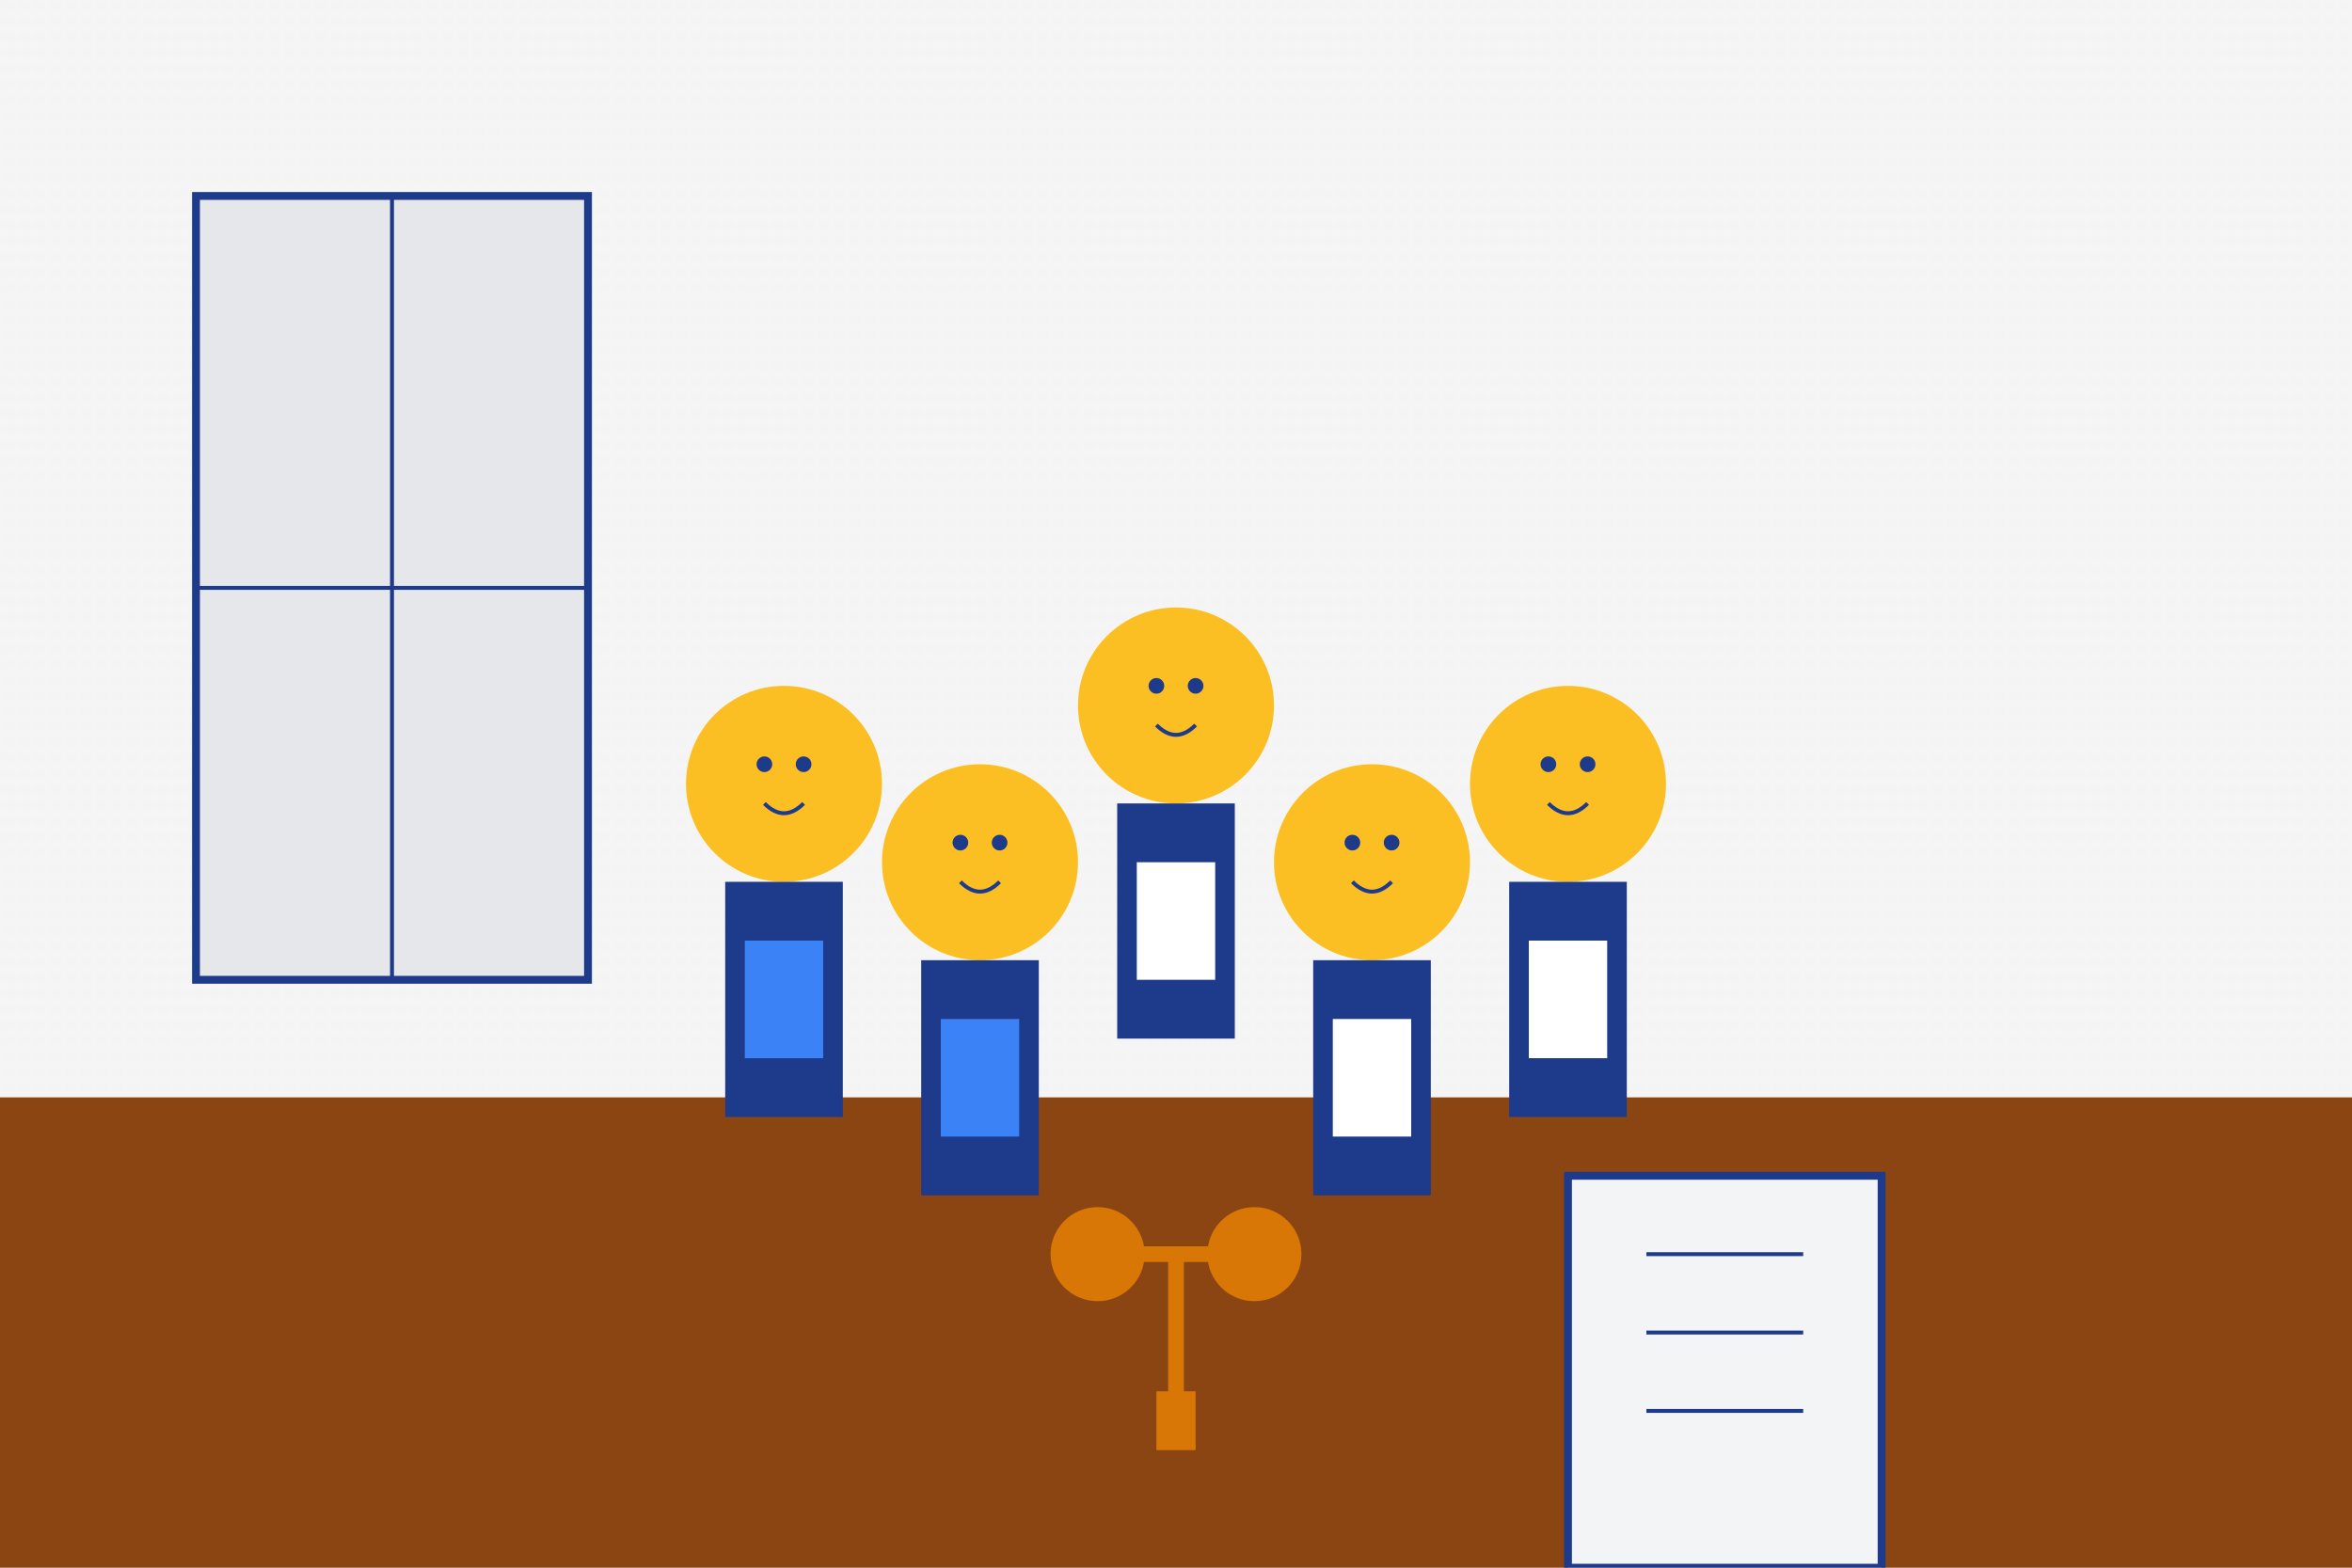 <svg width="600" height="400" viewBox="0 0 600 400" xmlns="http://www.w3.org/2000/svg">
  <!-- Professional Legal Team with Scales of Justice -->
  <defs>
    <pattern id="grain" patternUnits="userSpaceOnUse" width="4" height="4">
      <rect width="4" height="4" fill="#f5f5f5"/>
      <circle cx="2" cy="2" r="0.5" fill="#e0e0e0" opacity="0.3"/>
    </pattern>
  </defs>
  
  <!-- Background -->
  <rect width="600" height="400" fill="#ffffff"/>
  <rect width="600" height="400" fill="url(#grain)"/>
  
  <!-- Window -->
  <rect x="50" y="50" width="100" height="200" fill="#e5e7eb" stroke="#1e3a8a" stroke-width="2"/>
  <line x1="100" y1="50" x2="100" y2="250" stroke="#1e3a8a" stroke-width="1"/>
  <line x1="50" y1="150" x2="150" y2="150" stroke="#1e3a8a" stroke-width="1"/>
  
  <!-- Desk -->
  <rect x="0" y="280" width="600" height="120" fill="#8b4513"/>
  
  <!-- Scales of Justice -->
  <g transform="translate(300, 320)">
    <line x1="-30" y1="0" x2="30" y2="0" stroke="#d97706" stroke-width="4"/>
    <circle cx="-20" cy="0" r="12" fill="#d97706"/>
    <circle cx="20" cy="0" r="12" fill="#d97706"/>
    <line x1="0" y1="0" x2="0" y2="40" stroke="#d97706" stroke-width="4"/>
    <rect x="-5" y="35" width="10" height="15" fill="#d97706"/>
  </g>
  
  <!-- Law Book -->
  <rect x="400" y="300" width="80" height="100" fill="#f3f4f6" stroke="#1e3a8a" stroke-width="2"/>
  <line x1="420" y1="320" x2="460" y2="320" stroke="#1e3a8a" stroke-width="1"/>
  <line x1="420" y1="340" x2="460" y2="340" stroke="#1e3a8a" stroke-width="1"/>
  <line x1="420" y1="360" x2="460" y2="360" stroke="#1e3a8a" stroke-width="1"/>
  
  <!-- Legal Team (5 people) -->
  
  <!-- Person 1 (Far Left) -->
  <circle cx="200" cy="200" r="25" fill="#fbbf24"/>
  <rect x="185" y="225" width="30" height="60" fill="#1e3a8a"/>
  <rect x="190" y="240" width="20" height="30" fill="#3b82f6"/>
  
  <!-- Person 2 (Front Left) -->
  <circle cx="250" cy="220" r="25" fill="#fbbf24"/>
  <rect x="235" y="245" width="30" height="60" fill="#1e3a8a"/>
  <rect x="240" y="260" width="20" height="30" fill="#3b82f6"/>
  
  <!-- Person 3 (Center Back) -->
  <circle cx="300" cy="180" r="25" fill="#fbbf24"/>
  <rect x="285" y="205" width="30" height="60" fill="#1e3a8a"/>
  <rect x="290" y="220" width="20" height="30" fill="#ffffff"/>
  
  <!-- Person 4 (Front Right) -->
  <circle cx="350" cy="220" r="25" fill="#fbbf24"/>
  <rect x="335" y="245" width="30" height="60" fill="#1e3a8a"/>
  <rect x="340" y="260" width="20" height="30" fill="#ffffff"/>
  
  <!-- Person 5 (Far Right) -->
  <circle cx="400" cy="200" r="25" fill="#fbbf24"/>
  <rect x="385" y="225" width="30" height="60" fill="#1e3a8a"/>
  <rect x="390" y="240" width="20" height="30" fill="#ffffff"/>
  
  <!-- Professional expressions -->
  <circle cx="195" cy="195" r="2" fill="#1e3a8a"/>
  <circle cx="205" cy="195" r="2" fill="#1e3a8a"/>
  <path d="M 195 205 Q 200 210 205 205" stroke="#1e3a8a" stroke-width="1" fill="none"/>
  
  <circle cx="245" cy="215" r="2" fill="#1e3a8a"/>
  <circle cx="255" cy="215" r="2" fill="#1e3a8a"/>
  <path d="M 245 225 Q 250 230 255 225" stroke="#1e3a8a" stroke-width="1" fill="none"/>
  
  <circle cx="295" cy="175" r="2" fill="#1e3a8a"/>
  <circle cx="305" cy="175" r="2" fill="#1e3a8a"/>
  <path d="M 295 185 Q 300 190 305 185" stroke="#1e3a8a" stroke-width="1" fill="none"/>
  
  <circle cx="345" cy="215" r="2" fill="#1e3a8a"/>
  <circle cx="355" cy="215" r="2" fill="#1e3a8a"/>
  <path d="M 345 225 Q 350 230 355 225" stroke="#1e3a8a" stroke-width="1" fill="none"/>
  
  <circle cx="395" cy="195" r="2" fill="#1e3a8a"/>
  <circle cx="405" cy="195" r="2" fill="#1e3a8a"/>
  <path d="M 395 205 Q 400 210 405 205" stroke="#1e3a8a" stroke-width="1" fill="none"/>
</svg>
